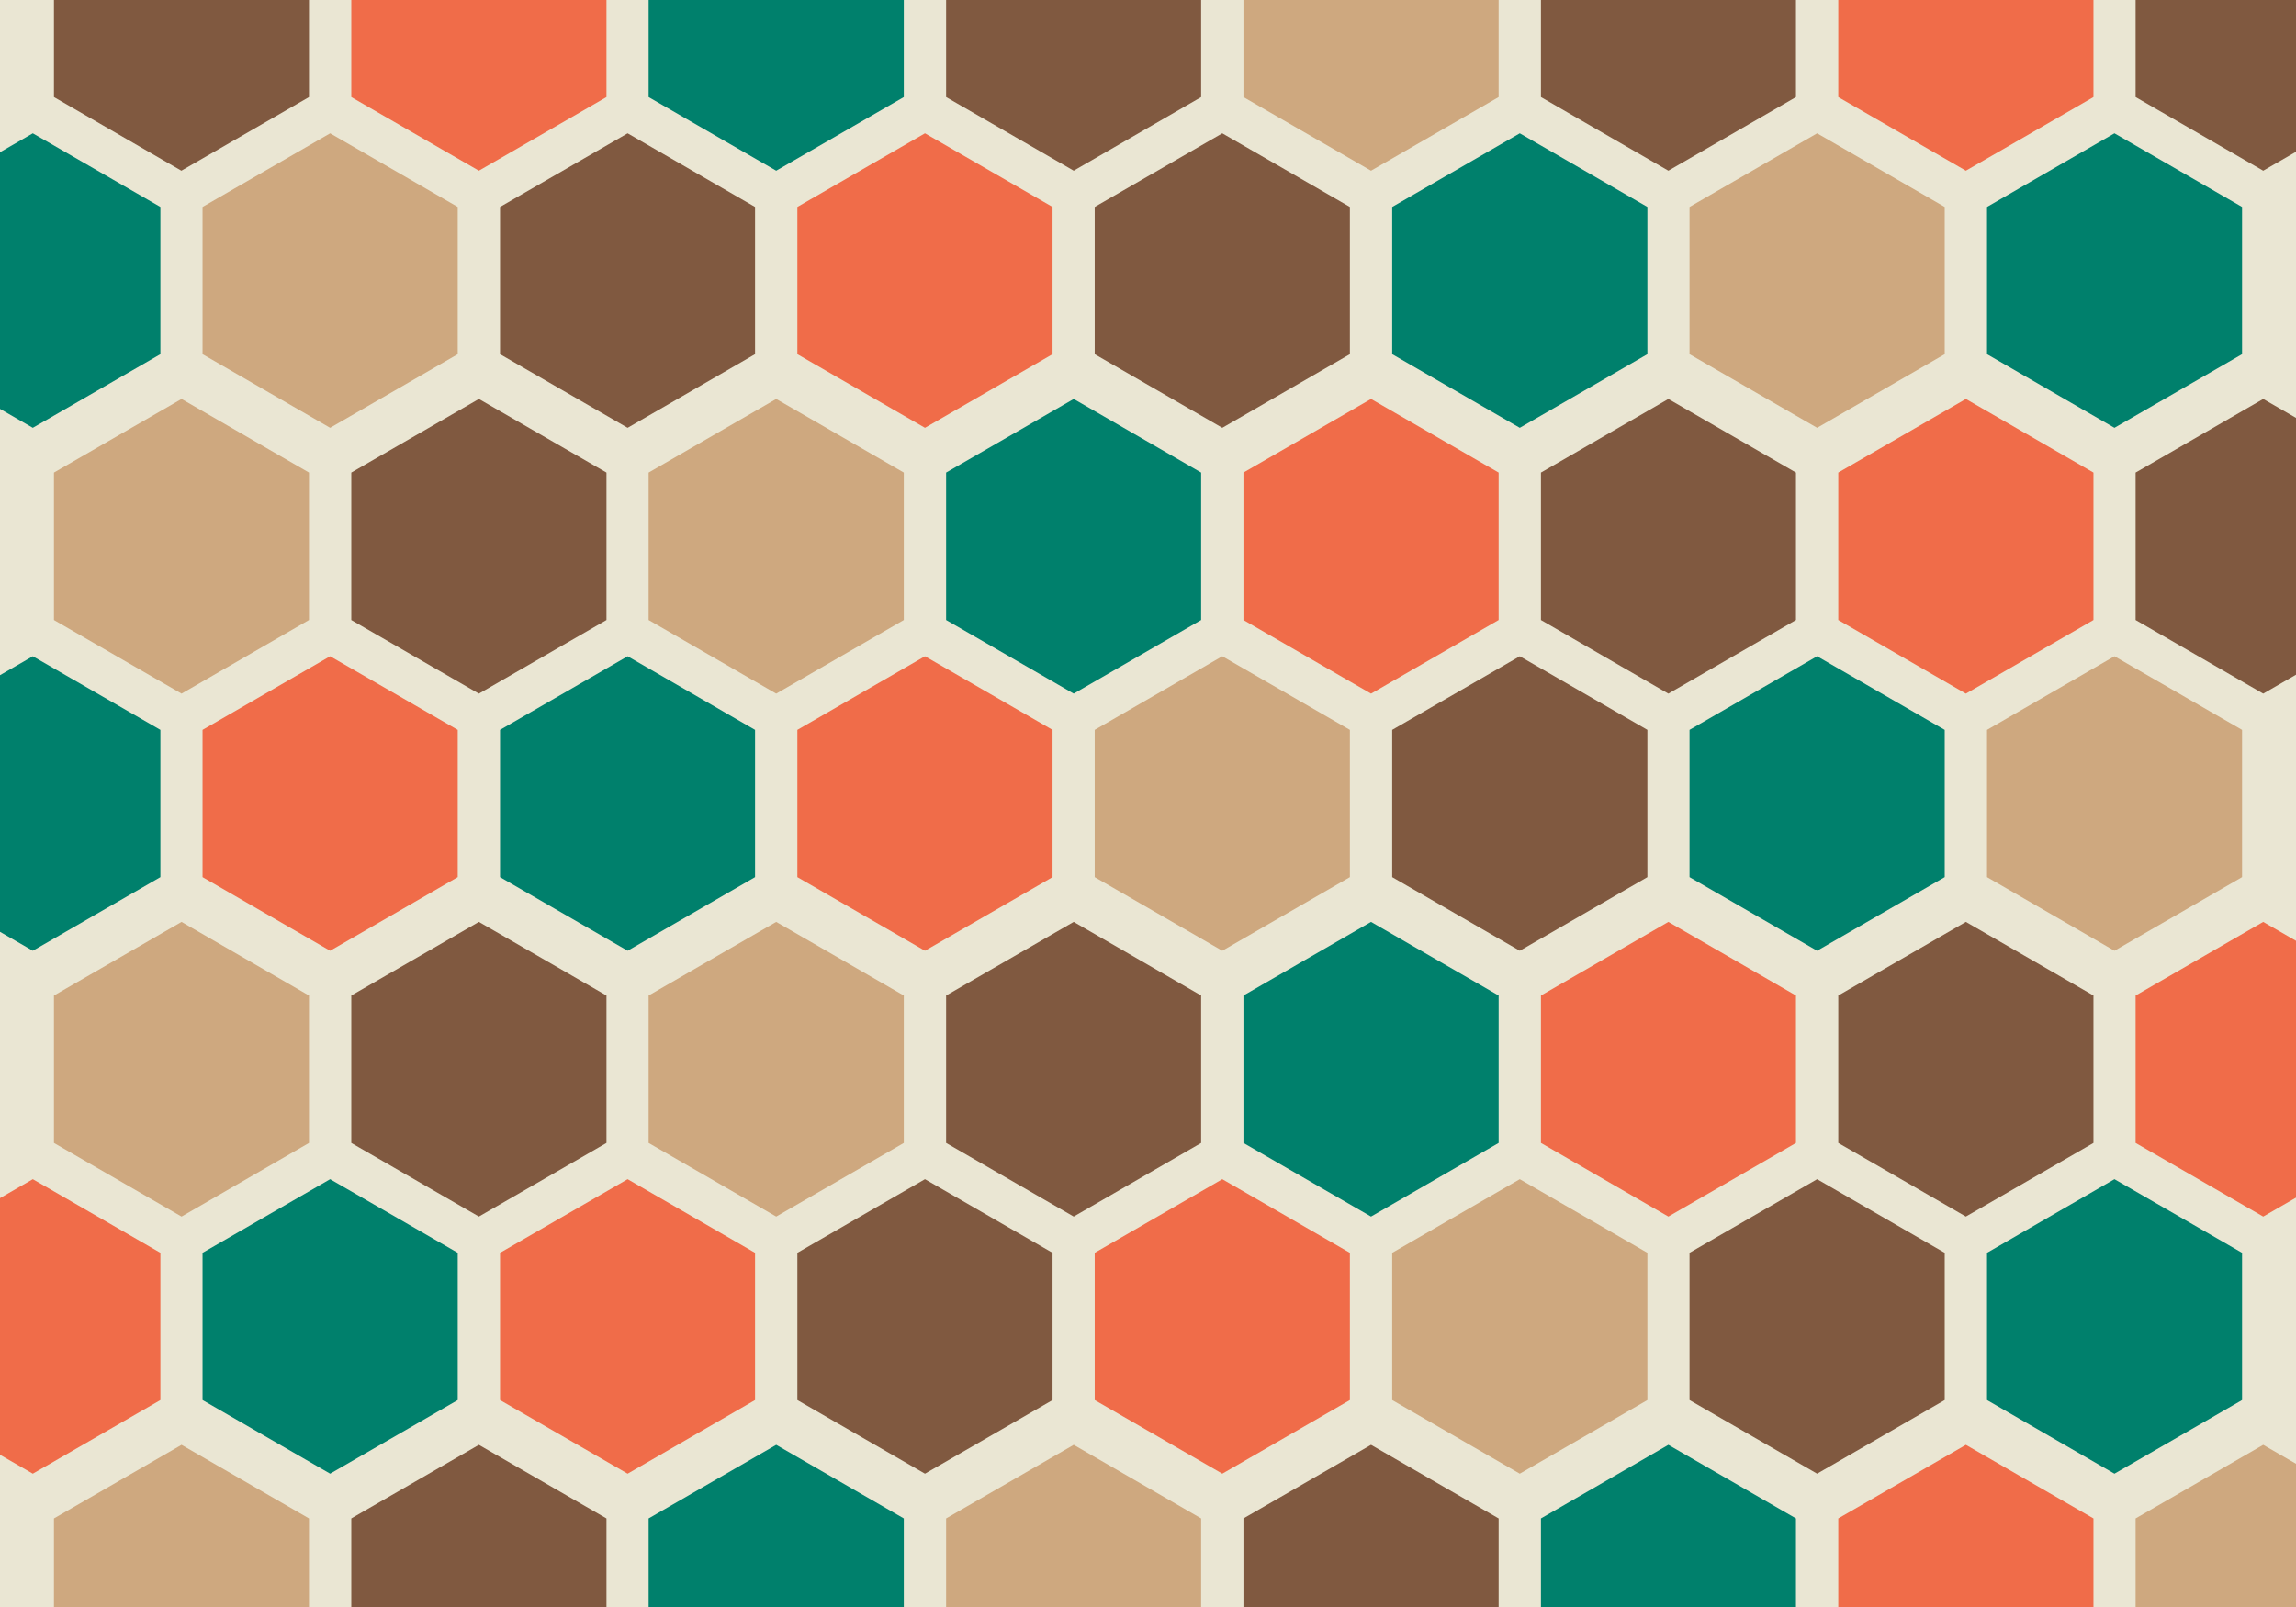 <?xml version="1.0" encoding="utf-8"?>
<svg id="master-artboard" viewBox="0 0 1400 980" version="1.1" xmlns="http://www.w3.org/2000/svg" x="0px" y="0px" style="enable-background:new 0 0 1400 980;" width="1400px" height="980px" xmlns:xlink="http://www.w3.org/1999/xlink"><switch>
	<g>
		<path d="M 0 0 H 1400 V 980 H 0 V 0 Z" class="st0" fill="#EAE6D3"/>
		<g>
			<defs>
				<path d="M 0 0 H 1400 V 980 H 0 V 0 Z" id="SVGID_1_"/>
			</defs>
			<g class="st1">
				<g>
					<path d="M 32.9 288.2 L 110.7 243.3 L 188.4 288.2 L 188.4 378.1 L 110.7 423 L 32.9 378.1 Z" class="st2" fill="#CEA87F"/>
				</g>
				<g>
					<path d="M 32.9 607.1 L 110.7 562.2 L 188.4 607.1 L 188.4 697 L 110.7 741.9 L 32.9 697 Z" class="st2" fill="#CEA87F"/>
				</g>
				<g>
					<path d="M 32.9 926 L 110.7 881.1 L 188.4 926 L 188.4 1015.8 L 110.7 1060.8 L 32.9 1015.8 Z" class="st2" fill="#CEA87F"/>
				</g>
				<g>
					<path d="M 32.9 -30.6 L 110.6 -75.6 L 188.4 -30.6 L 188.4 59.2 L 110.6 104.1 L 32.9 59.2 Z" class="st3" fill="#805940"/>
				</g>
				<g>
					<path d="M 576.9 926 L 654.7 881.1 L 732.4 926 L 732.4 1015.8 L 654.7 1060.8 L 576.9 1015.8 Z" class="st2" fill="#CEA87F"/>
				</g>
				<g>
					<path d="M 576.9 -30.6 L 654.7 -75.6 L 732.4 -30.6 L 732.4 59.2 L 654.7 104.1 L 576.9 59.2 Z" class="st3" fill="#805940"/>
				</g>
				<g>
					<path d="M 576.9 607.1 L 654.7 562.2 L 732.4 607.1 L 732.4 697 L 654.7 741.9 L 576.9 697 Z" class="st3" fill="#805940"/>
				</g>
				<g>
					<path d="M 576.9 288.2 L 654.7 243.3 L 732.4 288.2 L 732.4 378.1 L 654.7 423 L 576.9 378.1 Z" class="st4" fill="#00806C"/>
				</g>
				<g>
					<path d="M 1030.2 126.2 L 1108 81.3 L 1185.8 126.2 L 1185.8 216 L 1108 260.9 L 1030.2 216 Z" class="st2" fill="#CEA87F"/>
				</g>
				<g>
					<path d="M 1030.2 1082.9 L 1108 1038 L 1185.8 1082.9 L 1185.8 1172.7 L 1108 1217.6 L 1030.2 1172.7 Z" class="st2" fill="#CEA87F"/>
				</g>
				<g>
					<path d="M 1030.2 764 L 1108 719.1 L 1185.8 764 L 1185.8 853.8 L 1108 898.7 L 1030.2 853.8 Z" class="st3" fill="#805940"/>
				</g>
				<g>
					<g>
						<path d="M 1030.2 -192.7 L 1108 -237.6 L 1185.8 -192.7 L 1185.8 -102.9 L 1108 -58 L 1030.2 -102.9 Z" class="st4" fill="#00806C"/>
					</g>
				</g>
				<g>
					<g>
						<path d="M 1030.2 445.1 L 1108 400.2 L 1185.8 445.1 L 1185.8 534.9 L 1108 579.8 L 1030.2 534.9 Z" class="st4" fill="#00806C"/>
					</g>
				</g>
				<g>
					<path d="M 395.5 288.2 L 473.3 243.3 L 551.1 288.2 L 551.1 378.1 L 473.3 423 L 395.5 378.1 Z" class="st2" fill="#CEA87F"/>
				</g>
				<g>
					<path d="M 395.5 607.1 L 473.3 562.2 L 551.1 607.1 L 551.1 697 L 473.3 741.9 L 395.5 697 Z" class="st2" fill="#CEA87F"/>
				</g>
				<g>
					<g>
						<path d="M 395.5 -30.6 L 473.3 -75.6 L 551.1 -30.6 L 551.1 59.2 L 473.3 104.1 L 395.5 59.2 Z" class="st4" fill="#00806C"/>
					</g>
				</g>
				<g>
					<g>
						<path d="M 395.5 926 L 473.3 881.1 L 551.1 926 L 551.1 1015.8 L 473.3 1060.8 L 395.5 1015.8 Z" class="st4" fill="#00806C"/>
					</g>
				</g>
				<g>
					<path d="M 1211.6 -192.7 L 1289.3 -237.6 L 1367.1 -192.7 L 1367.1 -102.9 L 1289.3 -58 L 1211.6 -102.9 Z" class="st2" fill="#CEA87F"/>
				</g>
				<g>
					<path d="M 1211.6 445.1 L 1289.3 400.2 L 1367.1 445.1 L 1367.1 534.9 L 1289.3 579.8 L 1211.6 534.9 Z" class="st2" fill="#CEA87F"/>
				</g>
				<g>
					<g>
						<path d="M 1211.6 126.2 L 1289.3 81.3 L 1367.1 126.2 L 1367.1 216 L 1289.3 260.9 L 1211.6 216 Z" class="st4" fill="#00806C"/>
					</g>
				</g>
				<g>
					<g>
						<path d="M 1211.6 764 L 1289.3 719.1 L 1367.1 764 L 1367.1 853.8 L 1289.3 898.7 L 1211.6 853.8 Z" class="st4" fill="#00806C"/>
					</g>
				</g>
				<g>
					<path d="M 1211.6 1082.9 L 1289.3 1038 L 1367.1 1082.9 L 1367.1 1172.7 L 1289.3 1217.6 L 1211.6 1172.7 Z" class="st4" fill="#00806C"/>
				</g>
				<g>
					<path d="M 214.2 288.2 L 292 243.3 L 369.8 288.2 L 369.8 378.1 L 292 423 L 214.2 378.1 Z" class="st3" fill="#805940"/>
				</g>
				<g>
					<path d="M 214.2 607.1 L 292 562.2 L 369.8 607.1 L 369.8 697 L 292 741.9 L 214.2 697 Z" class="st3" fill="#805940"/>
				</g>
				<g>
					<path d="M 214.2 926 L 292 881.1 L 369.8 926 L 369.8 1015.8 L 292 1060.8 L 214.2 1015.8 Z" class="st3" fill="#805940"/>
				</g>
				<g>
					<g>
						<path d="M 214.2 -30.6 L 292 -75.6 L 369.8 -30.6 L 369.8 59.2 L 292 104.1 L 214.2 59.2 Z" class="st5" fill="#F06C49"/>
					</g>
				</g>
				<g>
					<path d="M 758.2 -30.6 L 836 -75.6 L 913.8 -30.6 L 913.8 59.2 L 836 104.1 L 758.2 59.2 Z" class="st2" fill="#CEA87F"/>
				</g>
				<g>
					<path d="M 758.2 926 L 836 881.1 L 913.8 926 L 913.8 1015.8 L 836 1060.8 L 758.2 1015.8 Z" class="st3" fill="#805940"/>
				</g>
				<g>
					<g>
						<path d="M 758.2 607.1 L 836 562.2 L 913.8 607.1 L 913.8 697 L 836 741.9 L 758.2 697 Z" class="st4" fill="#00806C"/>
					</g>
				</g>
				<g>
					<path d="M 758.2 288.2 L 836 243.3 L 913.8 288.2 L 913.8 378.1 L 836 423 L 758.2 378.1 Z" class="st5" fill="#F06C49"/>
				</g>
				<g>
					<path d="M 1302.2 926 L 1380 881.1 L 1457.8 926 L 1457.8 1015.8 L 1380 1060.8 L 1302.2 1015.8 Z" class="st2" fill="#CEA87F"/>
				</g>
				<g>
					<path d="M 1302.2 -30.6 L 1380 -75.6 L 1457.8 -30.6 L 1457.8 59.2 L 1380 104.1 L 1302.2 59.2 Z" class="st3" fill="#805940"/>
				</g>
				<g>
					<path d="M 1302.2 288.2 L 1380 243.3 L 1457.8 288.2 L 1457.8 378.1 L 1380 423 L 1302.2 378.1 Z" class="st3" fill="#805940"/>
				</g>
				<g>
					<path d="M 1302.2 607.1 L 1380 562.2 L 1457.8 607.1 L 1457.8 697 L 1380 741.9 L 1302.2 697 Z" class="st5" fill="#F06C49"/>
				</g>
				<g>
					<path d="M 939.6 -30.6 L 1017.3 -75.6 L 1095.1 -30.6 L 1095.1 59.2 L 1017.3 104.1 L 939.6 59.2 Z" class="st3" fill="#805940"/>
				</g>
				<g>
					<path d="M 939.6 288.2 L 1017.3 243.3 L 1095.1 288.2 L 1095.1 378.1 L 1017.3 423 L 939.6 378.1 Z" class="st3" fill="#805940"/>
				</g>
				<g>
					<g>
						<path d="M 939.6 926 L 1017.3 881.1 L 1095.1 926 L 1095.1 1015.8 L 1017.3 1060.8 L 939.6 1015.8 Z" class="st4" fill="#00806C"/>
					</g>
				</g>
				<g>
					<g>
						<path d="M 939.6 607.1 L 1017.3 562.2 L 1095.1 607.1 L 1095.1 697 L 1017.3 741.9 L 939.6 697 Z" class="st5" fill="#F06C49"/>
					</g>
				</g>
				<g>
					<path d="M 1120.9 607.1 L 1198.7 562.2 L 1276.5 607.1 L 1276.5 697 L 1198.7 741.9 L 1120.9 697 Z" class="st3" fill="#805940"/>
				</g>
				<g>
					<g>
						<path d="M 1120.9 -30.6 L 1198.7 -75.6 L 1276.5 -30.6 L 1276.5 59.2 L 1198.7 104.1 L 1120.9 59.2 Z" class="st5" fill="#F06C49"/>
					</g>
				</g>
				<g>
					<g>
						<path d="M 1120.9 288.2 L 1198.7 243.3 L 1276.5 288.2 L 1276.5 378.1 L 1198.7 423 L 1120.9 378.1 Z" class="st5" fill="#F06C49"/>
					</g>
				</g>
				<g>
					<g>
						<path d="M 1120.9 926 L 1198.7 881.1 L 1276.5 926 L 1276.5 1015.8 L 1198.7 1060.8 L 1120.9 1015.8 Z" class="st5" fill="#F06C49"/>
					</g>
				</g>
				<g>
					<path d="M 667.5 445.1 L 745.3 400.2 L 823.1 445.1 L 823.1 534.9 L 745.3 579.8 L 667.5 534.9 Z" class="st2" fill="#CEA87F"/>
				</g>
				<g>
					<path d="M 667.5 126.2 L 745.3 81.3 L 823.1 126.2 L 823.1 216 L 745.3 260.9 L 667.5 216 Z" class="st3" fill="#805940"/>
				</g>
				<g>
					<g>
						<path d="M 667.5 -192.7 L 745.3 -237.6 L 823.1 -192.7 L 823.1 -102.9 L 745.3 -58 L 667.5 -102.9 Z" class="st4" fill="#00806C"/>
					</g>
				</g>
				<g>
					<path d="M 667.5 1082.9 L 745.3 1038 L 823.1 1082.9 L 823.1 1172.7 L 745.3 1217.6 L 667.5 1172.7 Z" class="st4" fill="#00806C"/>
				</g>
				<g>
					<g>
						<path d="M 667.5 764 L 745.3 719.1 L 823.1 764 L 823.1 853.8 L 745.3 898.7 L 667.5 853.8 Z" class="st5" fill="#F06C49"/>
					</g>
				</g>
				<g>
					<path d="M 304.9 -192.7 L 382.7 -237.6 L 460.4 -192.7 L 460.4 -102.9 L 382.7 -58 L 304.9 -102.9 Z" class="st2" fill="#CEA87F"/>
				</g>
				<g>
					<path d="M 304.9 1082.9 L 382.7 1038 L 460.4 1082.9 L 460.4 1172.7 L 382.7 1217.6 L 304.9 1172.7 Z" class="st2" fill="#CEA87F"/>
				</g>
				<g>
					<path d="M 304.9 126.2 L 382.7 81.3 L 460.4 126.2 L 460.4 216 L 382.7 260.9 L 304.9 216 Z" class="st3" fill="#805940"/>
				</g>
				<g>
					<g>
						<path d="M 304.9 445.1 L 382.7 400.2 L 460.4 445.1 L 460.4 534.9 L 382.7 579.8 L 304.9 534.9 Z" class="st4" fill="#00806C"/>
					</g>
				</g>
				<g>
					<path d="M 304.9 764 L 382.7 719.1 L 460.4 764 L 460.4 853.8 L 382.7 898.7 L 304.9 853.8 Z" class="st5" fill="#F06C49"/>
				</g>
				<g>
					<path d="M -57.8 -192.7 L 20 -237.6 L 97.8 -192.7 L 97.8 -102.9 L 20 -58 L -57.8 -102.9 Z" class="st3" fill="#805940"/>
				</g>
				<g>
					<path d="M -57.8 1082.9 L 20 1038 L 97.8 1082.9 L 97.8 1172.7 L 20 1217.6 L -57.8 1172.7 Z" class="st3" fill="#805940"/>
				</g>
				<g>
					<g>
						<path d="M -57.8 126.2 L 20 81.3 L 97.8 126.2 L 97.8 216 L 20 260.9 L -57.8 216 Z" class="st4" fill="#00806C"/>
					</g>
				</g>
				<g>
					<g>
						<path d="M -57.8 445.1 L 20 400.2 L 97.8 445.1 L 97.8 534.9 L 20 579.8 L -57.8 534.9 Z" class="st4" fill="#00806C"/>
					</g>
				</g>
				<g>
					<g>
						<path d="M -57.8 764 L 20 719.1 L 97.8 764 L 97.8 853.8 L 20 898.7 L -57.8 853.8 Z" class="st5" fill="#F06C49"/>
					</g>
				</g>
				<g>
					<path d="M 848.9 764 L 926.7 719.1 L 1004.5 764 L 1004.5 853.8 L 926.7 898.7 L 848.9 853.8 Z" class="st2" fill="#CEA87F"/>
				</g>
				<g>
					<path d="M 848.9 445.1 L 926.7 400.2 L 1004.5 445.1 L 1004.5 534.9 L 926.7 579.8 L 848.9 534.9 Z" class="st3" fill="#805940"/>
				</g>
				<g>
					<path d="M 848.9 126.2 L 926.7 81.3 L 1004.5 126.2 L 1004.5 216 L 926.7 260.9 L 848.9 216 Z" class="st4" fill="#00806C"/>
				</g>
				<g>
					<g>
						<path d="M 848.9 -192.7 L 926.7 -237.6 L 1004.5 -192.7 L 1004.5 -102.9 L 926.7 -58 L 848.9 -102.9 Z" class="st5" fill="#F06C49"/>
					</g>
				</g>
				<g>
					<path d="M 848.9 1082.9 L 926.7 1038 L 1004.5 1082.9 L 1004.5 1172.7 L 926.7 1217.6 L 848.9 1172.7 Z" class="st5" fill="#F06C49"/>
				</g>
				<g>
					<path d="M 486.2 764 L 564 719.1 L 641.8 764 L 641.8 853.8 L 564 898.7 L 486.2 853.8 Z" class="st3" fill="#805940"/>
				</g>
				<g>
					<path d="M 486.2 -192.7 L 564 -237.6 L 641.8 -192.7 L 641.8 -102.9 L 564 -58 L 486.2 -102.9 Z" class="st5" fill="#F06C49"/>
				</g>
				<g>
					<g>
						<path d="M 486.2 126.2 L 564 81.3 L 641.8 126.2 L 641.8 216 L 564 260.9 L 486.2 216 Z" class="st5" fill="#F06C49"/>
					</g>
				</g>
				<g>
					<g>
						<path d="M 486.2 445.1 L 564 400.2 L 641.8 445.1 L 641.8 534.9 L 564 579.8 L 486.2 534.9 Z" class="st5" fill="#F06C49"/>
					</g>
				</g>
				<g>
					<path d="M 486.2 1082.9 L 564 1038 L 641.8 1082.9 L 641.8 1172.7 L 564 1217.6 L 486.2 1172.7 Z" class="st5" fill="#F06C49"/>
				</g>
				<g>
					<path d="M 123.5 126.2 L 201.3 81.3 L 279.1 126.2 L 279.1 216 L 201.3 260.9 L 123.5 216 Z" class="st2" fill="#CEA87F"/>
				</g>
				<g>
					<g>
						<path d="M 123.5 -192.7 L 201.3 -237.6 L 279.1 -192.7 L 279.1 -102.9 L 201.3 -58 L 123.5 -102.9 Z" class="st4" fill="#00806C"/>
					</g>
				</g>
				<g>
					<path d="M 123.5 764 L 201.3 719.1 L 279.1 764 L 279.1 853.8 L 201.3 898.7 L 123.5 853.8 Z" class="st4" fill="#00806C"/>
				</g>
				<g>
					<g>
						<path d="M 123.5 445.1 L 201.3 400.2 L 279.1 445.1 L 279.1 534.9 L 201.3 579.8 L 123.5 534.9 Z" class="st5" fill="#F06C49"/>
					</g>
				</g>
				<g>
					<g>
						<path d="M 123.5 1082.9 L 201.3 1038 L 279.1 1082.9 L 279.1 1172.7 L 201.3 1217.6 L 123.5 1172.7 Z" class="st5" fill="#F06C49"/>
					</g>
				</g>
			</g>
		</g>
	</g>
</switch></svg>
